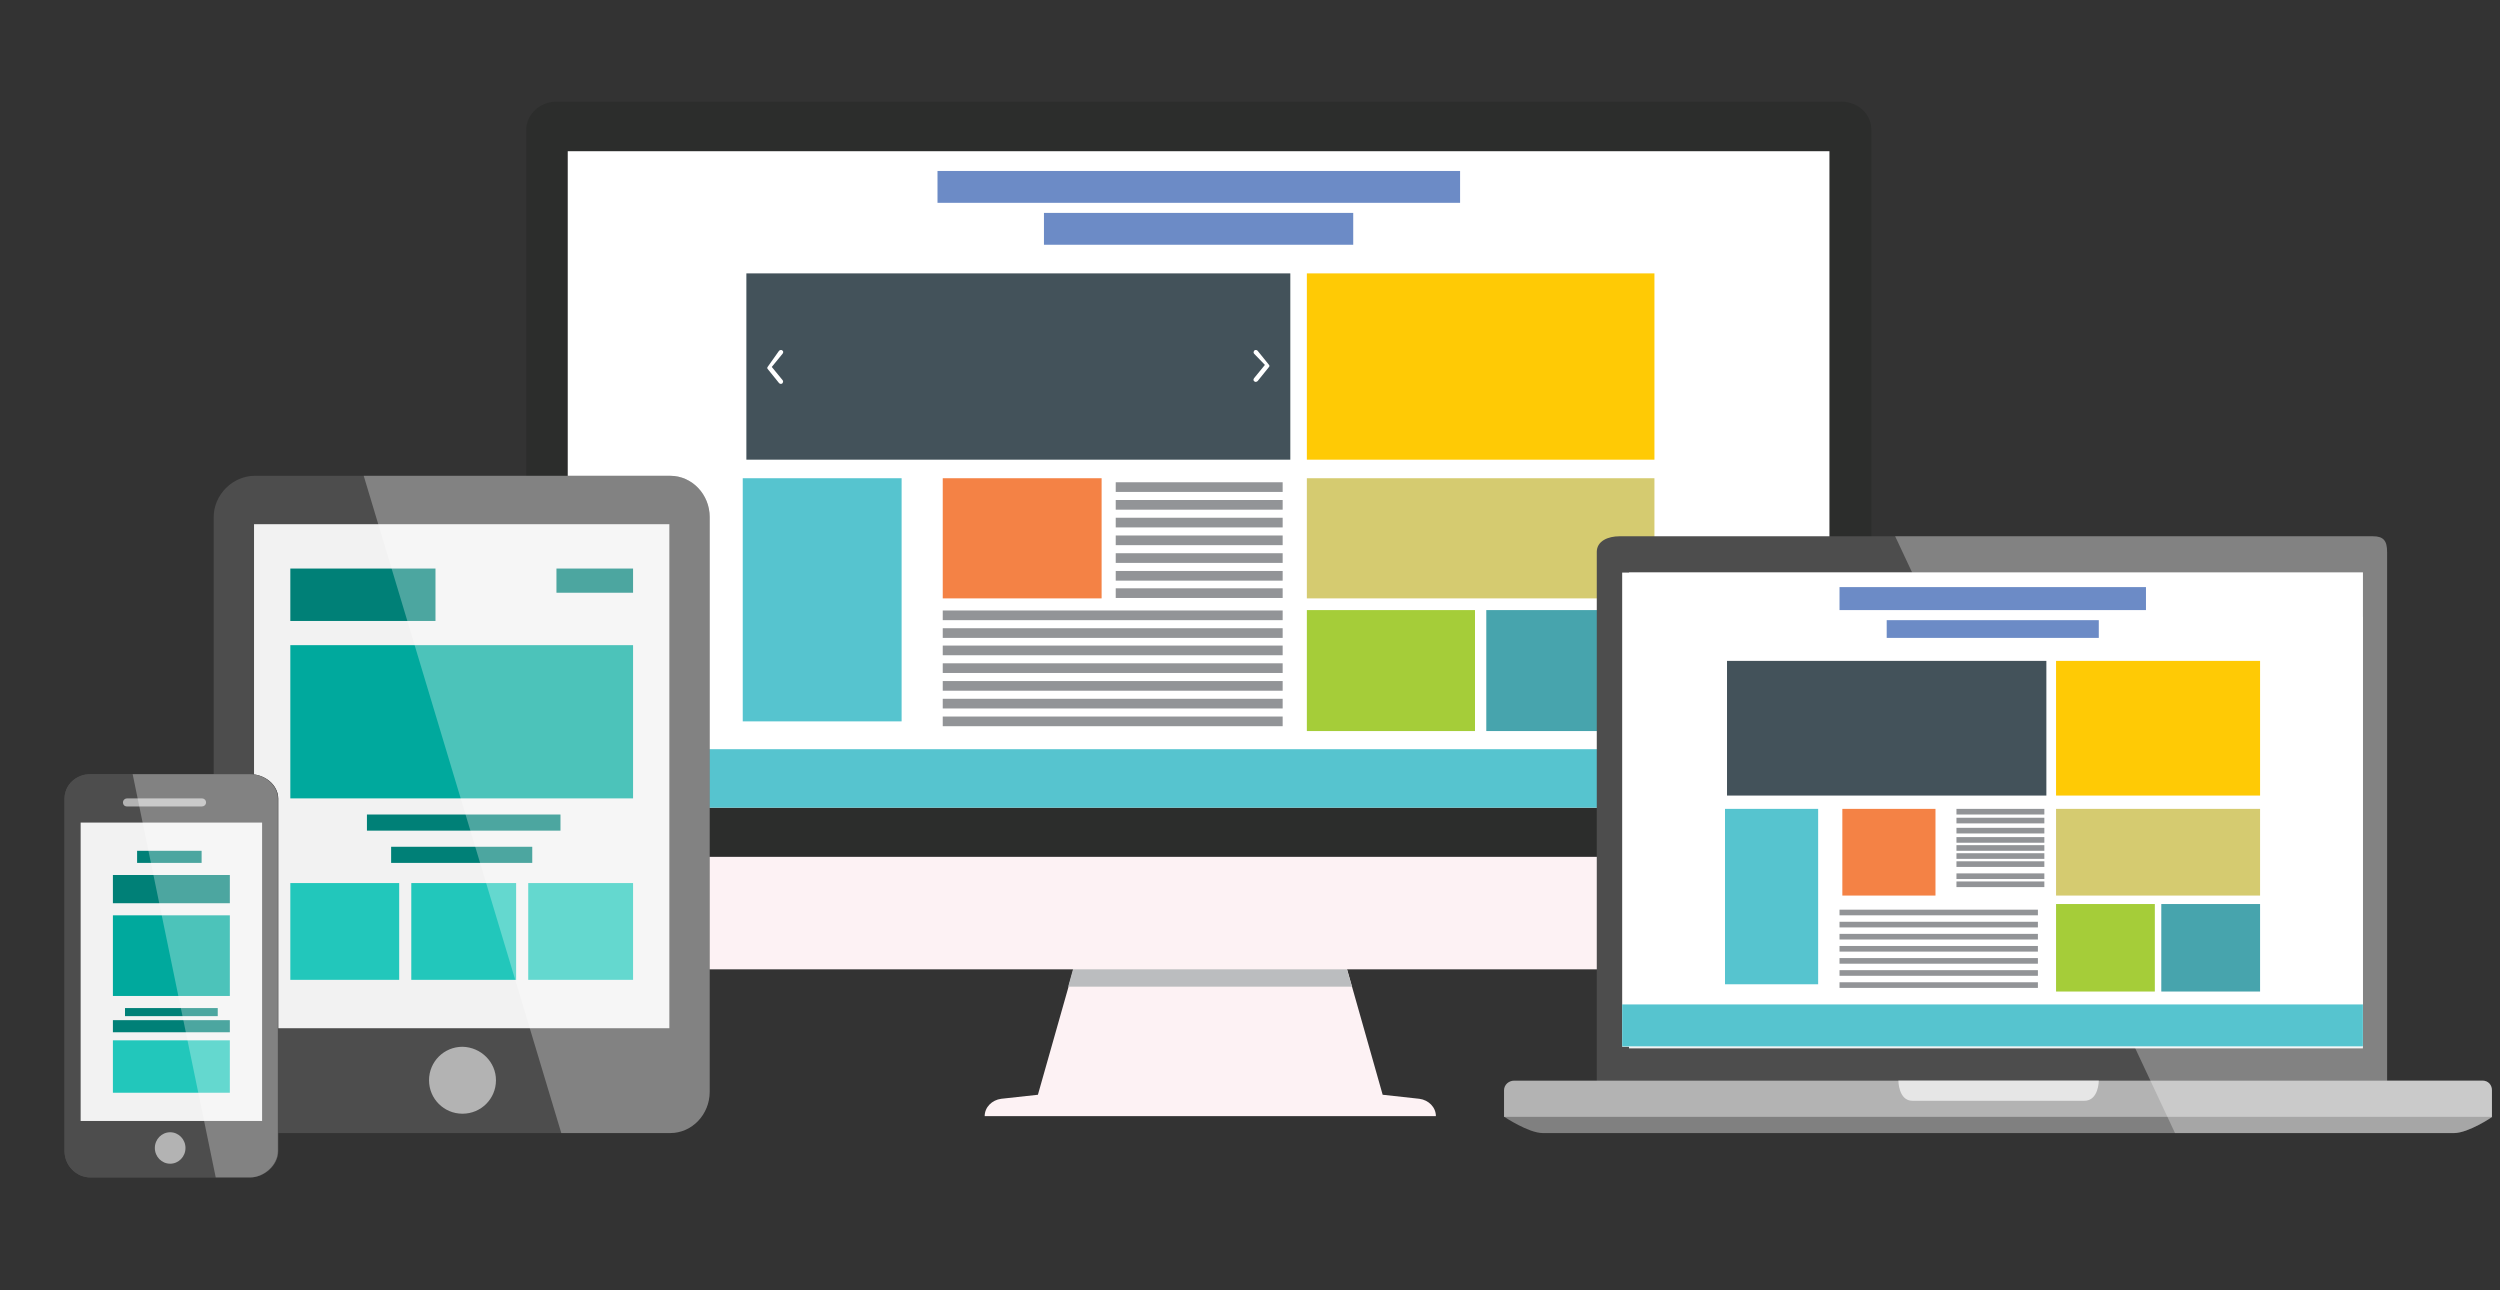<?xml version="1.0" encoding="utf-8"?>
<!-- Generator: Adobe Illustrator 19.0.0, SVG Export Plug-In . SVG Version: 6.00 Build 0)  -->
<svg version="1.1" id="Layer_1" xmlns="http://www.w3.org/2000/svg" xmlns:xlink="http://www.w3.org/1999/xlink" x="0px" y="0px"
	 viewBox="0 0 620 320" style="enable-background:new 0 0 620 320;" xml:space="preserve">
<rect x="0" y="0" width="620" height="320" fill="#333333" stroke="none"/>
<style type="text/css">
	.st0{fill-rule:evenodd;clip-rule:evenodd;fill:#FDF2F4;}
	.st1{fill-rule:evenodd;clip-rule:evenodd;fill:#BBBDBF;}
	.st2{fill-rule:evenodd;clip-rule:evenodd;fill:#2C2D2C;}
	.st3{fill-rule:evenodd;clip-rule:evenodd;fill:#FFFFFF;}
	.st4{fill-rule:evenodd;clip-rule:evenodd;fill:#56C4CF;}
	.st5{fill-rule:evenodd;clip-rule:evenodd;fill:#6C8BC6;}
	.st6{fill-rule:evenodd;clip-rule:evenodd;fill:#43525A;}
	.st7{fill-rule:evenodd;clip-rule:evenodd;fill:#F48245;}
	.st8{fill-rule:evenodd;clip-rule:evenodd;fill:#D5CB70;}
	.st9{fill-rule:evenodd;clip-rule:evenodd;fill:#FFCA05;}
	.st10{fill-rule:evenodd;clip-rule:evenodd;fill:#929497;}
	.st11{fill-rule:evenodd;clip-rule:evenodd;fill:#A5CD39;}
	.st12{fill-rule:evenodd;clip-rule:evenodd;fill:#47A4AD;}
	.st13{fill:#4D4D4D;}
	.st14{fill:#F2F2F2;}
	.st15{fill:#808080;}
	.st16{fill:#B3B3B3;}
	.st17{fill:#E6E6E6;}
	.st18{opacity:0.3;fill:#FFFFFF;}
	.st19{fill:#C1272D;}
	.st20{fill:#FCEE21;}
	.st21{fill:#39B54A;}
	.st22{fill:#008077;}
	.st23{fill:#22C7BB;}
	.st24{fill:#00A99D;}
	.st25{opacity:0.3;}
	.st26{fill:#FFFFFF;}
</style>
<g id="XMLID_226_">
	<path id="XMLID_207_" class="st0" d="M244.2,276.8c0-2.2,1.8-4,4.1-4.3l9.1-1l9.1-32.1h67.3l9.1,32.1l9.1,1
		c2.3,0.3,4.1,2.1,4.1,4.3H244.2z"/>
	<polygon id="XMLID_206_" class="st1" points="264.9,244.7 266.4,239.3 333.7,239.3 335.3,244.7 	"/>
	<path id="XMLID_205_" class="st2" d="M130.5,212.5V32.2c0-3.8,3.4-7,7.5-7h318.6c4.2,0,7.5,3.1,7.5,7v180.2H130.5z"/>
	<path id="XMLID_201_" class="st0" d="M456.5,240.4H138c-4.2,0-7.5-3.1-7.5-7v-20.9h333.6v20.9C464.1,237.2,460.7,240.4,456.5,240.4
		z"/>
	<rect id="XMLID_4_" x="140.8" y="37.5" class="st3" width="312.9" height="162.8"/>
	<rect id="XMLID_3_" x="140.8" y="185.8" class="st4" width="312.9" height="14.5"/>
	<g id="XMLID_687_">
		<rect id="XMLID_27_" x="232.5" y="42.4" class="st5" width="129.6" height="7.9"/>
		<rect id="XMLID_28_" x="258.9" y="52.8" class="st5" width="76.7" height="7.9"/>
	</g>
	<g id="XMLID_659_">
		<rect id="XMLID_29_" x="184.2" y="118.6" class="st4" width="39.4" height="60.3"/>
		<g id="XMLID_30_">
			<rect id="XMLID_31_" x="185.1" y="67.8" class="st6" width="134.9" height="46.2"/>
			<g id="XMLID_32_">
				<path id="XMLID_33_" class="st3" d="M311,87.7c-0.2-0.2-0.1-0.6,0.1-0.8c0.3-0.2,0.6-0.1,0.8,0.1l2.9,3.6c0,0,0,0,0,0.1l0,0l0,0
					l0,0c0,0,0,0,0,0l0,0l0,0l0,0l0,0c0,0,0,0,0,0v0l0,0l0,0v0v0v0l0,0l0,0v0c0,0,0,0,0,0.1l0,0l0,0l0,0l0,0c0,0,0,0,0,0l0,0l0,0
					l0,0c0,0,0,0,0,0.1l-2.9,3.6c-0.2,0.2-0.6,0.3-0.8,0.1c-0.3-0.2-0.3-0.5-0.1-0.8l2.7-3.3L311,87.7z"/>
				<path id="XMLID_34_" class="st3" d="M193.2,87c0.2-0.2,0.6-0.3,0.8-0.1c0.3,0.2,0.3,0.5,0.1,0.8l-2.7,3.3l2.7,3.3
					c0.2,0.2,0.1,0.6-0.1,0.8c-0.3,0.2-0.6,0.1-0.8-0.1l-2.9-3.6c0,0,0,0,0-0.1l0,0l0,0l0,0c0,0,0,0,0,0l0,0l0,0l0,0l0,0
					c0,0,0,0,0-0.1v0l0,0l0,0v0v0v0l0,0l0,0v0c0,0,0,0,0,0l0,0l0,0l0,0l0,0l0,0l0,0l0,0l0,0c0,0,0,0,0-0.1L193.2,87z"/>
			</g>
		</g>
		<rect id="XMLID_35_" x="233.8" y="118.6" class="st7" width="39.4" height="29.8"/>
		<rect id="XMLID_36_" x="324.1" y="118.6" class="st8" width="86.2" height="29.8"/>
		<rect id="XMLID_37_" x="324.1" y="67.8" class="st9" width="86.2" height="46.2"/>
		<g id="XMLID_38_">
			<rect id="XMLID_39_" x="233.8" y="151.4" class="st10" width="84.3" height="2.4"/>
			<rect id="XMLID_40_" x="233.8" y="155.8" class="st10" width="84.3" height="2.4"/>
			<rect id="XMLID_41_" x="233.8" y="160.1" class="st10" width="84.3" height="2.4"/>
			<rect id="XMLID_42_" x="233.8" y="164.5" class="st10" width="84.3" height="2.4"/>
			<rect id="XMLID_43_" x="233.8" y="168.9" class="st10" width="84.3" height="2.4"/>
			<rect id="XMLID_44_" x="233.8" y="173.3" class="st10" width="84.3" height="2.4"/>
			<rect id="XMLID_45_" x="233.8" y="177.7" class="st10" width="84.3" height="2.4"/>
		</g>
		<g id="XMLID_46_">
			<rect id="XMLID_47_" x="276.7" y="119.6" class="st10" width="41.4" height="2.4"/>
			<rect id="XMLID_48_" x="276.7" y="124" class="st10" width="41.4" height="2.4"/>
			<rect id="XMLID_49_" x="276.7" y="128.4" class="st10" width="41.4" height="2.4"/>
			<rect id="XMLID_50_" x="276.7" y="132.8" class="st10" width="41.4" height="2.4"/>
			<rect id="XMLID_51_" x="276.7" y="137.2" class="st10" width="41.4" height="2.4"/>
			<rect id="XMLID_52_" x="276.7" y="141.6" class="st10" width="41.4" height="2.4"/>
			<rect id="XMLID_53_" x="276.7" y="145.9" class="st10" width="41.4" height="2.4"/>
		</g>
		<rect id="XMLID_54_" x="324.1" y="151.3" class="st11" width="41.7" height="30"/>
		<rect id="XMLID_55_" x="368.6" y="151.3" class="st12" width="41.7" height="30"/>
	</g>
</g>
<g id="XMLID_22_">
	<g id="XMLID_67_">
		<path id="XMLID_20_" class="st13" d="M592,271H396V136.9c0-2.8,2.9-3.9,5.6-3.9h186.9c2.6,0,3.5,1.1,3.5,3.9V271z"/>
		<rect id="XMLID_19_" x="404" y="142" class="st14" width="182" height="118"/>
		<path id="XMLID_18_" class="st15" d="M608.6,281h-226c-3.5,0-9.5-4-9.5-4h244.9C618.1,277,612.2,281,608.6,281z"/>
		<path id="XMLID_17_" class="st16" d="M618,277H373v-6.6c0-1.4,1.2-2.4,2.5-2.4h240.2c1.3,0,2.3,1,2.3,2.4V277z"/>
		<path id="XMLID_16_" class="st17" d="M516.9,273h-42.6c-3.5,0-3.5-5-3.5-5h49.7C520.5,268,520.5,273,516.9,273z"/>
	</g>
	<path id="XMLID_15_" class="st18" d="M539.4,281h69.2c3.5,0,9.5-4,9.5-4H618v-6.6c0-1.4-1-2.4-2.3-2.4H592V136.9
		c0-2.8-0.9-3.9-3.5-3.9H470L539.4,281z"/>
	<g id="XMLID_61_">
		<rect id="XMLID_14_" x="404" y="142" class="st16" width="182" height="11"/>
		<ellipse id="XMLID_13_" class="st19" cx="409.7" cy="147.3" rx="2.3" ry="2.5"/>
		<ellipse id="XMLID_12_" class="st20" cx="417.1" cy="147.3" rx="2.3" ry="2.5"/>
		<ellipse id="XMLID_11_" class="st21" cx="424.6" cy="147.3" rx="2.3" ry="2.5"/>
	</g>
	<g id="XMLID_23_">
		<rect id="XMLID_10_" x="430" y="163" class="st22" width="54" height="11"/>
		<rect id="XMLID_9_" x="530" y="163" class="st22" width="29" height="5"/>
		<rect id="XMLID_8_" x="430" y="230" class="st23" width="41" height="21"/>
		<rect id="XMLID_7_" x="474" y="230" class="st23" width="40" height="21"/>
		<rect id="XMLID_6_" x="518" y="230" class="st23" width="41" height="21"/>
		<rect id="XMLID_5_" x="430" y="180" class="st24" width="129" height="32"/>
		<rect id="XMLID_2_" x="458" y="217" class="st22" width="73" height="1"/>
		<rect id="XMLID_1_" x="468" y="223" class="st22" width="53" height="2"/>
	</g>
</g>
<rect id="XMLID_78_" x="402.3" y="142" class="st3" width="183.7" height="117.6"/>
<rect id="XMLID_77_" x="402.3" y="249.1" class="st4" width="183.7" height="10.4"/>
<rect id="XMLID_76_" x="456.2" y="145.6" class="st5" width="76" height="5.7"/>
<line id="XMLID_75_" class="st5" x1="471.7" y1="153" x2="516.7" y2="153"/>
<rect id="XMLID_74_" x="427.8" y="200.6" class="st4" width="23.1" height="43.5"/>
<rect id="XMLID_73_" x="428.3" y="163.9" class="st6" width="79.2" height="33.4"/>
<rect id="XMLID_72_" x="456.9" y="200.6" class="st7" width="23.1" height="21.5"/>
<rect id="XMLID_71_" x="509.9" y="200.6" class="st8" width="50.6" height="21.5"/>
<rect id="XMLID_70_" x="509.9" y="163.9" class="st9" width="50.6" height="33.4"/>
<path id="XMLID_89_" class="st10" d="M506.4,224.2"/>
<path id="XMLID_25_" class="st10" d="M456.9,224.2"/>
<path id="XMLID_69_" class="st10" d="M456.9,229.1"/>
<path id="XMLID_90_" class="st10" d="M456.9,232.3"/>
<path id="XMLID_68_" class="st10" d="M506.4,232.3"/>
<path id="XMLID_91_" class="st10" d="M456.9,235.5"/>
<path id="XMLID_66_" class="st10" d="M506.4,235.5"/>
<path id="XMLID_92_" class="st10" d="M506.4,236.9"/>
<path id="XMLID_65_" class="st10" d="M456.9,236.9"/>
<path id="XMLID_93_" class="st10" d="M506.4,240.1"/>
<path id="XMLID_64_" class="st10" d="M456.9,240.1"/>
<path id="XMLID_94_" class="st10" d="M506.4,243.2"/>
<path id="XMLID_63_" class="st10" d="M456.9,243.2"/>
<path id="XMLID_82_" class="st10" d="M482.1,203.1"/>
<path id="XMLID_81_" class="st10" d="M506.4,203.1"/>
<path id="XMLID_83_" class="st10" d="M506.4,204.5"/>
<path id="XMLID_60_" class="st10" d="M482.1,204.5"/>
<path id="XMLID_84_" class="st10" d="M482.1,209.4"/>
<path id="XMLID_59_" class="st10" d="M506.4,209.4"/>
<path id="XMLID_85_" class="st10" d="M506.4,210.8"/>
<path id="XMLID_58_" class="st10" d="M482.1,210.8"/>
<path id="XMLID_86_" class="st10" d="M506.4,214"/>
<path id="XMLID_57_" class="st10" d="M482.1,214"/>
<path id="XMLID_87_" class="st10" d="M482.1,218.9"/>
<path id="XMLID_56_" class="st10" d="M506.4,218.9"/>
<path id="XMLID_88_" class="st10" d="M482.1,222.1"/>
<path id="XMLID_26_" class="st10" d="M506.4,222.1"/>
<rect id="XMLID_24_" x="509.9" y="224.2" class="st11" width="24.5" height="21.7"/>
<rect id="XMLID_21_" x="536" y="224.2" class="st12" width="24.5" height="21.7"/>
<rect id="XMLID_79_" x="485.2" y="200.6" class="st10" width="21.8" height="1.4"/>
<rect id="XMLID_62_" x="485.2" y="202.8" class="st10" width="21.8" height="1.4"/>
<rect id="XMLID_80_" x="485.2" y="205.3" class="st10" width="21.8" height="1.4"/>
<rect id="XMLID_95_" x="485.2" y="207.6" class="st10" width="21.8" height="1.4"/>
<rect id="XMLID_96_" x="485.2" y="209.6" class="st10" width="21.8" height="1.4"/>
<rect id="XMLID_97_" x="485.2" y="211.6" class="st10" width="21.8" height="1.4"/>
<rect id="XMLID_98_" x="485.2" y="213.6" class="st10" width="21.8" height="1.4"/>
<rect id="XMLID_99_" x="485.2" y="216.6" class="st10" width="21.8" height="1.4"/>
<rect id="XMLID_100_" x="485.2" y="218.6" class="st10" width="21.8" height="1.4"/>
<rect id="XMLID_101_" x="456.2" y="228.6" class="st10" width="49.2" height="1.4"/>
<rect id="XMLID_102_" x="456.2" y="225.6" class="st10" width="49.2" height="1.4"/>
<rect id="XMLID_103_" x="456.2" y="231.6" class="st10" width="49.2" height="1.4"/>
<rect id="XMLID_104_" x="456.2" y="234.6" class="st10" width="49.2" height="1.4"/>
<rect id="XMLID_105_" x="456.2" y="237.6" class="st10" width="49.2" height="1.4"/>
<rect id="XMLID_106_" x="456.2" y="240.6" class="st10" width="49.2" height="1.4"/>
<rect id="XMLID_107_" x="456.2" y="243.6" class="st10" width="49.2" height="1.4"/>
<rect id="XMLID_108_" x="467.9" y="153.8" class="st5" width="52.6" height="4.4"/>
<g id="XMLID_110_">
	<g id="XMLID_123_">
		<path id="XMLID_126_" class="st13" d="M176,270.8c0,5.5-4.3,10.2-9.8,10.2h-103c-5.5,0-10.2-4.7-10.2-10.2V128.2
			c0-5.5,4.7-10.2,10.2-10.2h103c5.5,0,9.8,4.7,9.8,10.2V270.8z"/>
		<rect id="XMLID_125_" x="63" y="130" class="st14" width="103" height="125"/>
		<path id="XMLID_124_" class="st16" d="M123,267.9c0,4.6-3.7,8.3-8.3,8.3c-4.6,0-8.3-3.7-8.3-8.3c0-4.6,3.7-8.3,8.3-8.3
			C119.3,259.7,123,263.4,123,267.9z"/>
	</g>
	<g id="XMLID_113_">
		<g id="XMLID_114_">
			<rect id="XMLID_122_" x="72" y="141" class="st22" width="36" height="13"/>
			<rect id="XMLID_121_" x="138" y="141" class="st22" width="19" height="6"/>
			<rect id="XMLID_120_" x="72" y="219" class="st23" width="27" height="24"/>
			<rect id="XMLID_119_" x="102" y="219" class="st23" width="26" height="24"/>
			<rect id="XMLID_118_" x="131" y="219" class="st23" width="26" height="24"/>
			<rect id="XMLID_117_" x="72" y="160" class="st24" width="85" height="38"/>
			<rect id="XMLID_116_" x="91" y="202" class="st22" width="48" height="4"/>
			<rect id="XMLID_115_" x="97" y="210" class="st22" width="35" height="4"/>
		</g>
	</g>
	<g id="XMLID_111_" class="st25">
		<path id="XMLID_112_" class="st26" d="M90.2,118h76c5.5,0,9.8,4.7,9.8,10.2v142.6c0,5.5-4.3,10.2-9.8,10.2h-27L90.2,118z"/>
	</g>
</g>
<g id="XMLID_127_">
	<path id="XMLID_142_" class="st13" d="M69,285.5c0,3.5-3.5,6.5-6.9,6.5H22.4c-3.5,0-6.4-3-6.4-6.5v-87.4c0-3.5,2.9-6.1,6.4-6.1
		h39.7c3.5,0,6.9,2.6,6.9,6.1V285.5z"/>
	<g id="XMLID_137_">
		<path id="XMLID_141_" class="st13" d="M69,285.5c0,3.5-3.5,6.5-6.9,6.5H22.4c-3.5,0-6.4-3-6.4-6.5v-87.4c0-3.5,2.9-6.1,6.4-6.1
			h39.7c3.5,0,6.9,2.6,6.9,6.1V285.5z"/>
		<rect id="XMLID_140_" x="20" y="204" class="st14" width="45" height="74"/>
		<ellipse id="XMLID_139_" class="st16" cx="42.2" cy="284.7" rx="3.8" ry="3.9"/>
		<path id="XMLID_138_" class="st16" d="M51.1,199c0,0.6-0.5,1-1,1H31.5c-0.6,0-1-0.4-1-1l0,0c0-0.6,0.5-1,1-1h18.6
			C50.6,198,51.1,198.4,51.1,199L51.1,199z"/>
	</g>
	<g id="XMLID_129_">
		<g id="XMLID_130_">
			<rect id="XMLID_136_" x="28" y="217" class="st22" width="29" height="7"/>
			<rect id="XMLID_135_" x="34" y="211" class="st22" width="16" height="3"/>
			<rect id="XMLID_134_" x="28" y="258" class="st23" width="29" height="13"/>
			<rect id="XMLID_133_" x="28" y="227" class="st24" width="29" height="20"/>
			<rect id="XMLID_132_" x="31" y="250" class="st22" width="23" height="2"/>
			<rect id="XMLID_131_" x="28" y="253" class="st22" width="29" height="3"/>
		</g>
	</g>
	<path id="XMLID_128_" class="st18" d="M32.9,192h29.1c3.5,0,6.9,2.6,6.9,6.1v87.4c0,3.5-3.5,6.5-6.9,6.5h-8.5L32.9,192z"/>
</g>
</svg>
